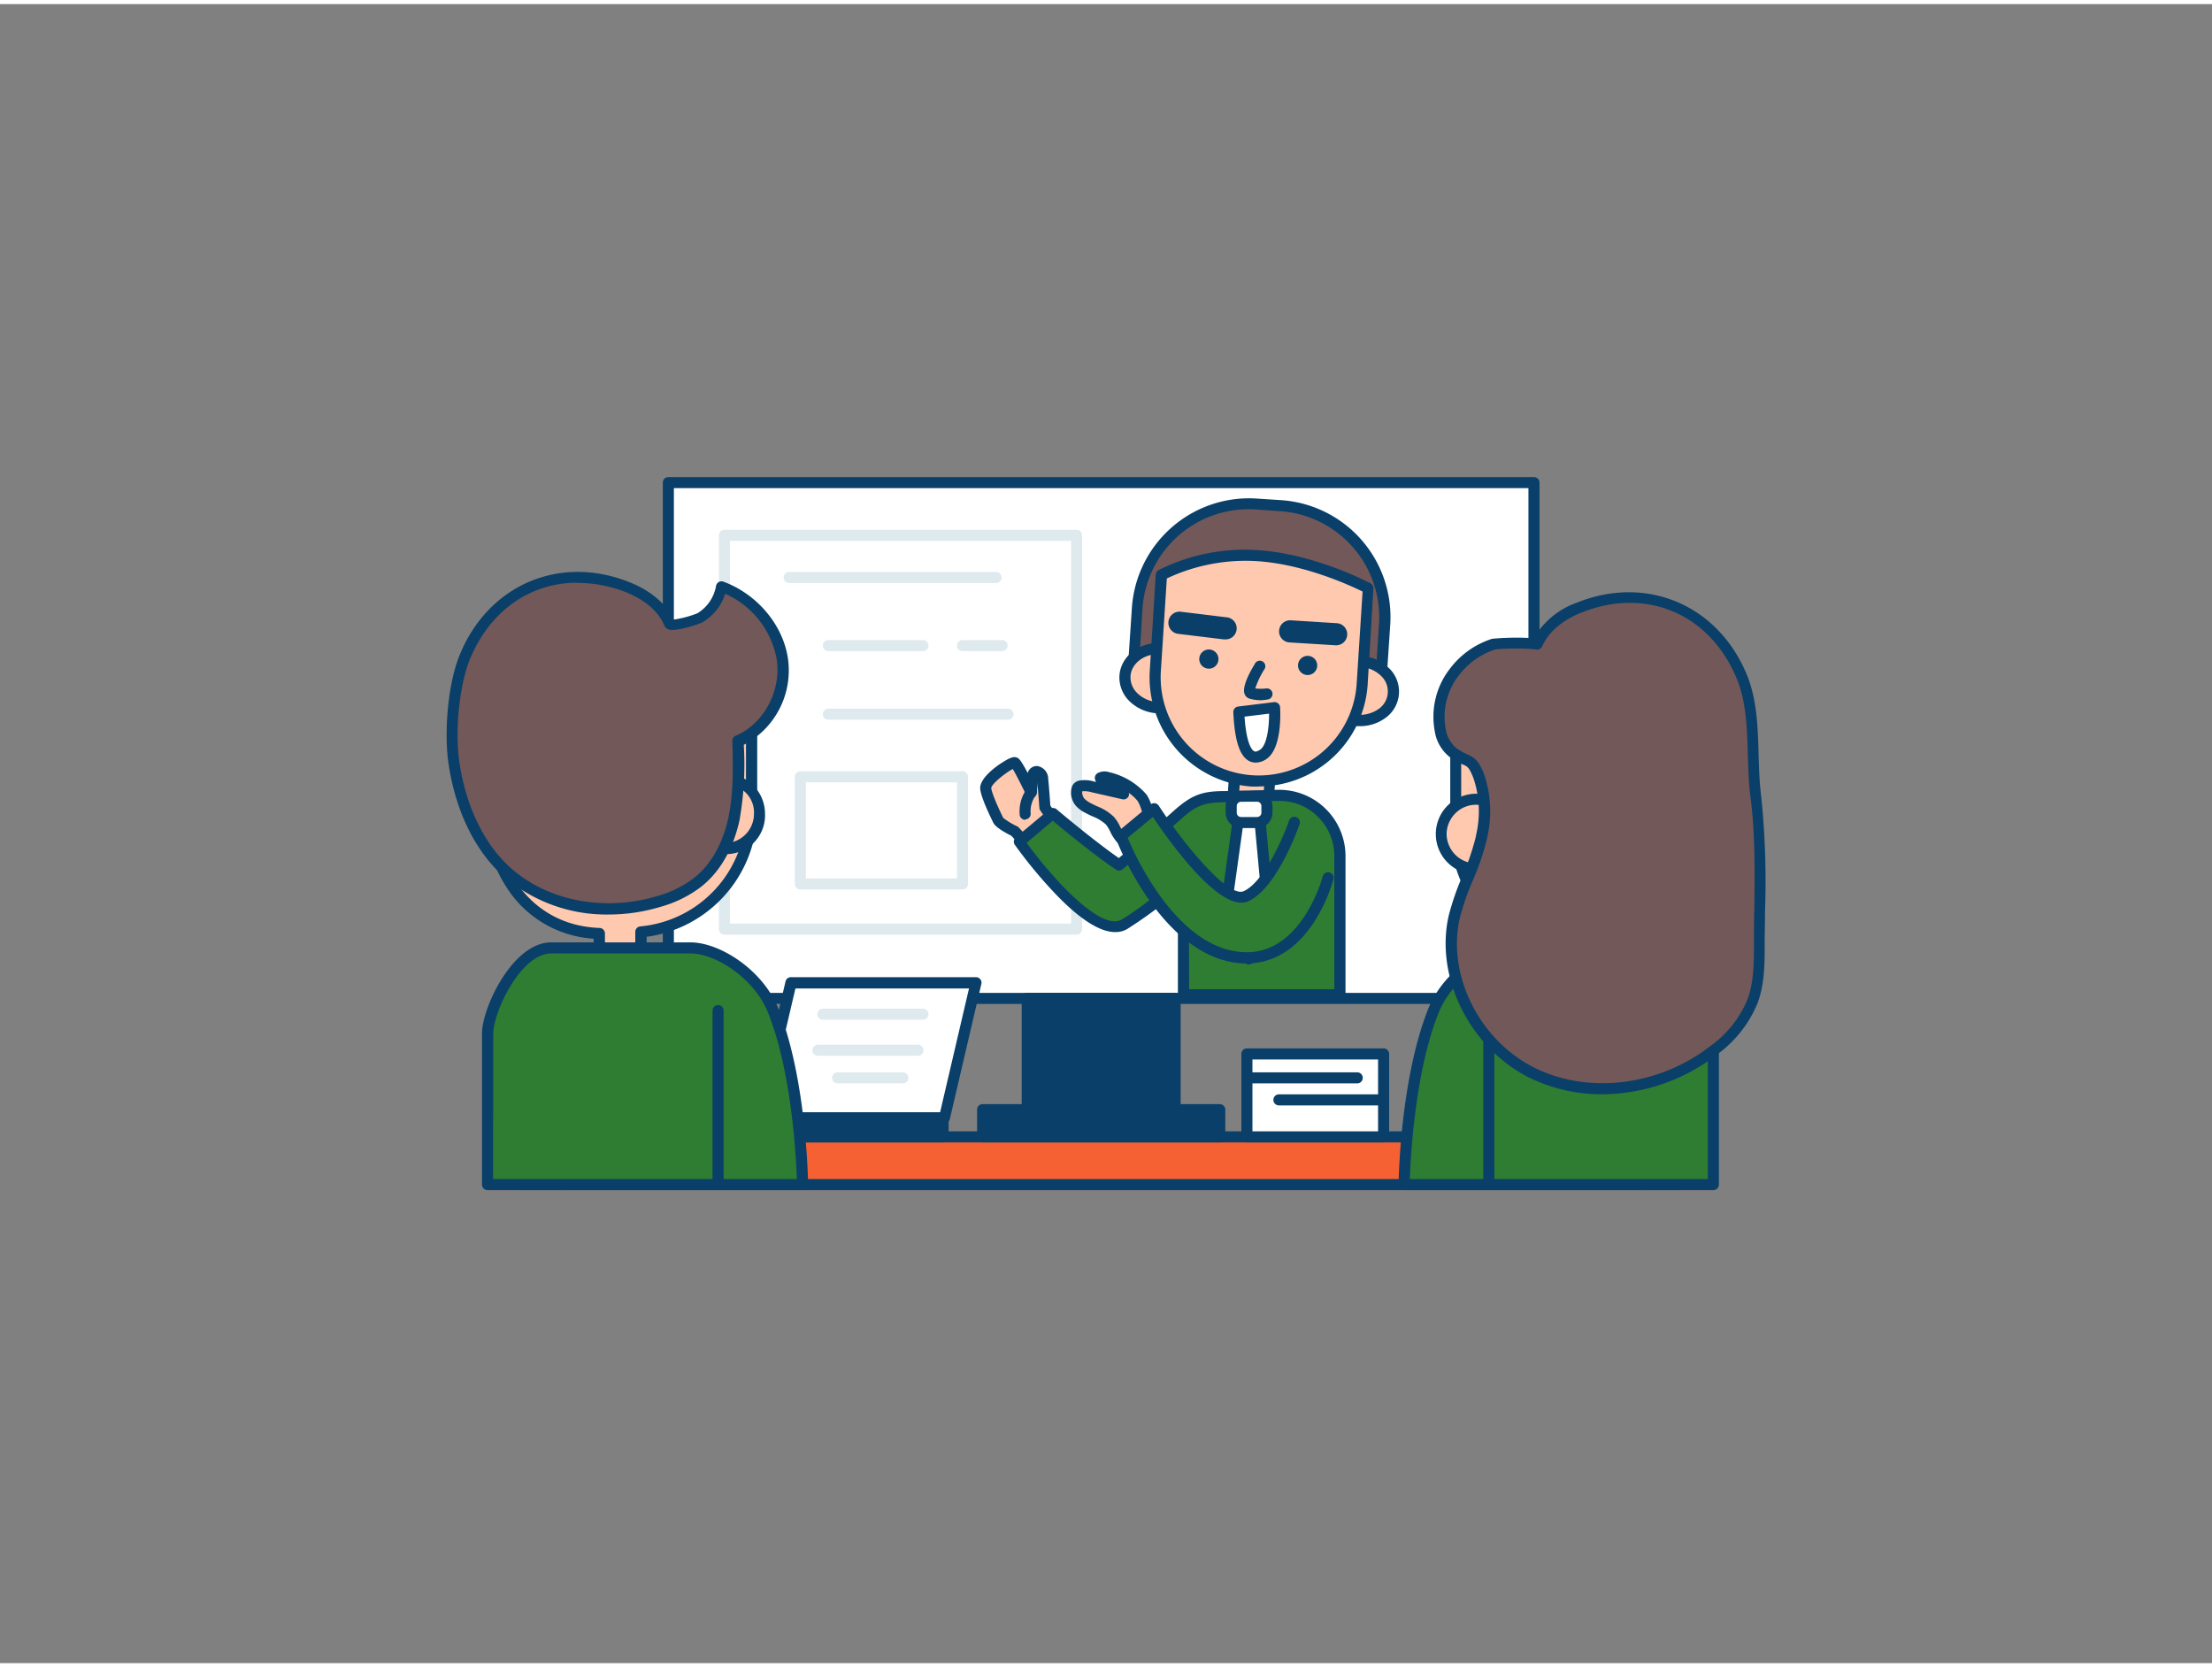 <svg id="_580_online_presentation_outline" data-name="#580_online_presentation_outline" xmlns="http://www.w3.org/2000/svg" viewBox="0 0 400 300" width="406" height="306" class="illustration styles_illustrationTablet__1DWOa"><rect x="0" y="0" width="400" height="300" fill="#808080" stroke="none"/><rect x="120.86" y="86.53" width="156.53" height="93.27" fill="#fff"></rect><path d="M277.39,180.8H120.86a1,1,0,0,1-1-1V86.53a1,1,0,0,1,1-1H277.39a1,1,0,0,1,1,1V179.8A1,1,0,0,1,277.39,180.8Zm-155.53-2H276.39V87.53H121.86Z" fill="#093f68"></path><path d="M194.68,168.27H131a1,1,0,0,1-1-1V96.06a1,1,0,0,1,1-1h63.68a1,1,0,0,1,1,1v71.21A1,1,0,0,1,194.68,168.27Zm-62.68-2h61.68V97.06H132Z" fill="#dfeaef"></path><rect x="94.12" y="204.84" width="209.66" height="8.63" transform="translate(397.9 418.31) rotate(-180)" fill="#f56132"></rect><path d="M303.78,214.47H94.12a1,1,0,0,1-1-1v-8.63a1,1,0,0,1,1-1H303.78a1,1,0,0,1,1,1v8.63A1,1,0,0,1,303.78,214.47Zm-208.66-2H302.78v-6.63H95.12Z" fill="#093f68"></path><ellipse cx="306.15" cy="151.03" rx="7.27" ry="6.27" fill="#ffc9b0"></ellipse><path d="M306.15,158.3c-4.56,0-8.27-3.26-8.27-7.27s3.71-7.26,8.27-7.26,8.27,3.26,8.27,7.26S310.71,158.3,306.15,158.3Zm0-12.53c-3.46,0-6.27,2.36-6.27,5.26s2.81,5.27,6.27,5.27,6.27-2.36,6.27-5.27S309.61,145.77,306.15,145.77Z" fill="#093f68"></path><path d="M275,124.16c-6.24,10.71-10.5,4.64-11.78,2.54v22.82a21.93,21.93,0,0,0,20,21.85v4.69a3.75,3.75,0,0,0,7.49,0v-4.4c13.3-.5,19.79-11.95,19.79-22.14l-3.43-20.31S298.36,136,275,124.16Z" fill="#ffc9b0"></path><path d="M287,180.8a4.75,4.75,0,0,1-4.75-4.74v-3.79a23.08,23.08,0,0,1-20-22.75V126.7a1,1,0,0,1,1.85-.52c1.27,2.08,2.6,3.14,4,3.14h0c1.83,0,3.93-2,6.08-5.67a1,1,0,0,1,1.32-.38c22.35,11.32,30.95,5.21,31,5.15a1,1,0,0,1,1-.13,1,1,0,0,1,.62.76l3.43,20.31a.86.86,0,0,1,0,.16,25.21,25.21,0,0,1-5.12,15.32,20,20,0,0,1-14.67,7.76v3.46A4.75,4.75,0,0,1,287,180.8Zm-22.77-51.2v19.92a21.06,21.06,0,0,0,19.11,20.86,1,1,0,0,1,.91,1v4.69a2.75,2.75,0,0,0,5.49,0v-4.4a1,1,0,0,1,1-1c12.33-.46,18.8-10.92,18.83-21l-3.18-18.84c-3.28,1.47-12.66,3.76-31-5.3-2.43,3.91-4.83,5.82-7.31,5.85h0A5.41,5.41,0,0,1,264.21,129.6Z" fill="#093f68"></path><ellipse cx="267.47" cy="150.08" rx="5.75" ry="6.27" fill="#ffc9b0"></ellipse><path d="M267.47,157.35a7.29,7.29,0,1,1,6.75-7.27A7,7,0,0,1,267.47,157.35Zm0-12.54a5.3,5.3,0,1,0,4.75,5.27A5,5,0,0,0,267.47,144.81Z" fill="#093f68"></path><path d="M297.64,214.47a1,1,0,0,1-1-1V183.54a1,1,0,1,1,2,0v29.93A1,1,0,0,1,297.64,214.47Z" fill="#093f68"></path><path d="M302.52,170.67H274.17c-5,0-12.33,4.8-14.93,11.29-5.09,12.68-5.33,31.51-5.33,31.51h55.92V178A7.31,7.31,0,0,0,302.52,170.67Z" fill="#2e7d32"></path><path d="M269.22,213.74a1,1,0,0,1-1-1V182a1,1,0,0,1,2,0v30.78A1,1,0,0,1,269.22,213.74Z" fill="#093f68"></path><path d="M309.83,214.47H253.91a1,1,0,0,1-1-1c0-.78.3-19.17,5.4-31.88,2.82-7,10.62-11.91,15.86-11.91h28.34a8.33,8.33,0,0,1,8.32,8.32v35.48A1,1,0,0,1,309.83,214.47Zm-54.89-2h53.89V178a6.33,6.33,0,0,0-6.32-6.32H274.17c-4.59,0-11.55,4.56-14,10.66C255.88,193,255.08,208.41,254.94,212.47Z" fill="#093f68"></path><path d="M268,150.28c.65-3.43.71-7.58-.61-10.79s-1.82-2.18-4.56-4.11a6.55,6.55,0,0,1-2.36-4.16,13.15,13.15,0,0,1,2.53-10.4,14.6,14.6,0,0,1,7.15-5.09c.87-.24,8-.28,7.85,0,1.32-3.16,4.34-5.31,7.51-6.6,12.3-5,24.5.38,29.49,12.49,2.7,6.54,1.63,14.71,2.52,21.58,1.15,8.81.65,18,.64,26.92,0,3.45,0,7-1.23,10.22a20.86,20.86,0,0,1-7.13,8.94c-9.09,7-22.1,9-32.44,4.07S260.37,176.12,263,165c1.13-4.79,3.75-9.14,4.82-13.94C267.87,150.77,267.92,150.53,268,150.28Z" fill="#725858"></path><path d="M289.76,197.13a29.68,29.68,0,0,1-12.86-2.83C265.9,189,259.36,176,262,164.72a48.2,48.2,0,0,1,2.43-7,45,45,0,0,0,2.39-6.93c.05-.23.1-.46.14-.7a18.7,18.7,0,0,0-.55-10.22c-.76-1.85-1-2-1.95-2.4a12.57,12.57,0,0,1-2.26-1.28,7.38,7.38,0,0,1-2.76-4.77,14.14,14.14,0,0,1,2.72-11.2,15.38,15.38,0,0,1,7.67-5.45,48,48,0,0,1,7.54-.1,14.54,14.54,0,0,1,7.72-6.41c12.62-5.11,25.57.37,30.79,13,1.84,4.45,2,9.55,2.13,14.49.08,2.58.15,5,.45,7.34a149,149,0,0,1,.71,21c0,2-.06,4-.06,6,0,3.34,0,7.13-1.29,10.57a21.57,21.57,0,0,1-7.46,9.38A34.06,34.06,0,0,1,289.76,197.13Zm-15.42-80.59a30.36,30.36,0,0,0-3.95.16,13.48,13.48,0,0,0-6.62,4.73,12.14,12.14,0,0,0-2.35,9.59,5.68,5.68,0,0,0,1.95,3.54,11.45,11.45,0,0,0,1.94,1.1c1.26.57,2,1,3,3.45a20.67,20.67,0,0,1,.67,11.36h0c-.05.26-.1.51-.16.76a46.24,46.24,0,0,1-2.49,7.25,45.81,45.81,0,0,0-2.33,6.7c-2.45,10.41,3.61,22.41,13.79,27.31,9.67,4.66,22.28,3.06,31.4-4A19.67,19.67,0,0,0,316,180c1.15-3.1,1.16-6.54,1.17-9.87,0-2,0-4,.06-6.07.09-6.86.19-14-.69-20.72-.32-2.42-.39-5-.47-7.54-.14-4.76-.28-9.67-2-13.79-4.85-11.78-16.44-16.69-28.19-11.94-3.44,1.39-5.91,3.54-7,6.06h0a1,1,0,0,1-1.3.53l-.12,0A28.46,28.46,0,0,0,274.34,116.54ZM268,150.28h0Zm9.08-34.89Z" fill="#093f68"></path><ellipse cx="92.92" cy="147.39" rx="7.27" ry="6.27" fill="#ffc9b0"></ellipse><path d="M92.92,154.65c-4.57,0-8.28-3.26-8.28-7.26s3.71-7.27,8.28-7.27,8.27,3.26,8.27,7.27S97.48,154.65,92.92,154.65Zm0-12.53c-3.46,0-6.28,2.36-6.28,5.27s2.82,5.26,6.28,5.26,6.27-2.36,6.27-5.26S96.38,142.12,92.92,142.12Z" fill="#093f68"></path><path d="M124.08,120.51c6.24,10.71,10.5,4.65,11.78,2.54v22.83a21.93,21.93,0,0,1-20,21.85v4.68a3.75,3.75,0,0,1-7.49,0V168c-13.3-.49-19.8-11.94-19.8-22.13L92,125.57S100.71,132.35,124.08,120.51Z" fill="#ffc9b0"></path><path d="M112.09,177.15a4.75,4.75,0,0,1-4.74-4.74V169a20.09,20.09,0,0,1-14.68-7.76,25.28,25.28,0,0,1-5.12-15.32,1,1,0,0,1,0-.17L91,125.4a1,1,0,0,1,1.6-.62c.08,0,8.67,6.17,31-5.16A1,1,0,0,1,125,120c2.14,3.69,4.25,5.64,6.08,5.66h0c1.36,0,2.69-1,4-3.14a1,1,0,0,1,1.12-.44,1,1,0,0,1,.73,1v22.83a23.09,23.09,0,0,1-20,22.75v3.78A4.75,4.75,0,0,1,112.09,177.15ZM89.55,146c0,10.13,6.51,20.6,18.84,21.06a1,1,0,0,1,1,1v4.4a2.75,2.75,0,0,0,5.49,0v-4.68a1,1,0,0,1,.91-1,21.05,21.05,0,0,0,19.11-20.85V126a5.51,5.51,0,0,1-3.85,1.71c-2.48,0-4.88-1.94-7.31-5.85-18.3,9.06-27.68,6.78-31,5.3Z" fill="#093f68"></path><ellipse cx="131.6" cy="146.43" rx="5.75" ry="6.27" fill="#ffc9b0"></ellipse><path d="M131.6,153.7a7.29,7.29,0,1,1,6.74-7.27A7,7,0,0,1,131.6,153.7Zm0-12.53a5.29,5.29,0,1,0,4.74,5.26A5,5,0,0,0,131.6,141.17Z" fill="#093f68"></path><path d="M101.43,214.47a1,1,0,0,1-1-1V183.54a1,1,0,0,1,2,0v29.93A1,1,0,0,1,101.43,214.47Z" fill="#093f68"></path><polygon points="143.05 176.96 176.49 176.96 170.78 201.39 137.34 201.39 143.05 176.96" fill="#fff"></polygon><path d="M170.78,202.39H137.34a1,1,0,0,1-1-1.23l5.71-24.43a1,1,0,0,1,1-.77h33.44a1,1,0,0,1,.78.38,1,1,0,0,1,.19.85l-5.7,24.43A1,1,0,0,1,170.78,202.39Zm-32.18-2H170L175.23,178H143.84Z" fill="#093f68"></path><rect x="127.07" y="201.39" width="43.47" height="3.45" fill="#093f68"></rect><path d="M170.54,205.84H127.07a1,1,0,0,1-1-1v-3.45a1,1,0,0,1,1-1h43.47a1,1,0,0,1,1,1v3.45A1,1,0,0,1,170.54,205.84Zm-42.47-2h41.47v-1.45H128.07Z" fill="#093f68"></path><path d="M99.7,170.67h25.2c5,0,12.33,4.8,14.93,11.29,5.09,12.68,5.33,31.51,5.33,31.51h-57V186.15C88.19,182.11,93.29,170.67,99.7,170.67Z" fill="#2e7d32"></path><path d="M145.16,214.47h-57a1,1,0,0,1-1-1V186.15c0-4.65,5.54-16.48,12.51-16.48h25.2c5.24,0,13,4.89,15.86,11.91,5.1,12.71,5.39,31.1,5.4,31.88a1,1,0,0,1-1,1Zm-56-2h54.94c-.14-4.06-.94-19.44-5.23-30.14-2.45-6.1-9.41-10.66-14-10.66H99.7c-3.27,0-6,3.6-7.31,5.75-2.08,3.37-3.2,7-3.2,8.73Z" fill="#093f68"></path><path d="M132.77,147.13l0-.07c.93-4.51.81-9.15.68-13.75,5.56-2.3,8.86-8.77,8-14.73s-5.4-11.09-11-13.18a8.12,8.12,0,0,1-3.88,5.65c-.53.32-5.21,1.77-5.5,1.08-1.32-3.16-4.34-5.31-7.51-6.59-12.29-5-24.5.37-29.49,12.48-2.11,5.14-2.79,13.51-2,18.89,1,7.08,3.72,14.33,8.92,19.4,7.2,7,18.5,8.88,28.13,6a20.88,20.88,0,0,0,7.06-3.47C129.74,156,131.83,151.61,132.77,147.13Z" fill="#725858"></path><path d="M110.11,164.63A28.4,28.4,0,0,1,90.27,157c-4.8-4.68-8.07-11.78-9.21-20-.73-5.25-.14-14,2.11-19.41,5.21-12.65,18.16-18.13,30.79-13,3.75,1.52,6.52,3.89,7.87,6.71a19.31,19.31,0,0,0,4.26-1.13,7.21,7.21,0,0,0,3.39-4.94,1,1,0,0,1,.48-.71,1,1,0,0,1,.85-.08c6.15,2.27,10.84,7.89,11.69,14a15.2,15.2,0,0,1-8,15.51,58.4,58.4,0,0,1-.72,13.31l0,.07c-.77,3.69-2.61,8.82-7,12.29a21.68,21.68,0,0,1-7.4,3.64A32.29,32.29,0,0,1,110.11,164.63Zm-5.75-60c-8.37,0-15.73,5-19.34,13.73-2.12,5.15-2.68,13.39-2,18.37,1.08,7.77,4.14,14.45,8.63,18.82,6.62,6.46,17.28,8.72,27.15,5.76a19.71,19.71,0,0,0,6.72-3.3c3.89-3.09,5.55-7.76,6.25-11.13a.37.37,0,0,0,0-.09c.91-4.38.78-9,.66-13.49a1,1,0,0,1,.61-1c5-2.09,8.23-8,7.44-13.67a16.08,16.08,0,0,0-9.34-12,9.21,9.21,0,0,1-4.08,5.14c-.52.31-4.78,1.76-6.14,1.31a1.3,1.3,0,0,1-.79-.71c-1-2.51-3.52-4.66-7-6.05A23.66,23.66,0,0,0,104.36,104.67Zm28.41,42.46h0Z" fill="#093f68"></path><path d="M129.85,213.74a1,1,0,0,1-1-1V182a1,1,0,0,1,2,0v30.78A1,1,0,0,1,129.85,213.74Z" fill="#093f68"></path><rect x="185.75" y="179.8" width="26.75" height="20.12" fill="#093f68"></rect><path d="M212.5,200.92H185.75a1,1,0,0,1-1-1V179.8a1,1,0,0,1,1-1H212.5a1,1,0,0,1,1,1v20.12A1,1,0,0,1,212.5,200.92Zm-25.75-2H211.5V180.8H186.75Z" fill="#093f68"></path><rect x="177.69" y="199.92" width="42.88" height="4.92" fill="#093f68"></rect><path d="M220.57,205.84H177.69a1,1,0,0,1-1-1v-4.92a1,1,0,0,1,1-1h42.88a1,1,0,0,1,1,1v4.92A1,1,0,0,1,220.57,205.84Zm-41.88-2h40.88v-2.92H178.69Z" fill="#093f68"></path><path d="M180.12,104.69H142.71a1,1,0,0,1,0-2h37.41a1,1,0,0,1,0,2Z" fill="#dfeaef"></path><path d="M166.9,117H149.79a1,1,0,0,1,0-2H166.9a1,1,0,0,1,0,2Z" fill="#dfeaef"></path><path d="M181.21,117h-7.16a1,1,0,0,1,0-2h7.16a1,1,0,0,1,0,2Z" fill="#dfeaef"></path><path d="M158.56,129.41h-8.78a1,1,0,0,1-1-1,1,1,0,0,1,1-1c.58,0,32.17,0,32.49,0a1,1,0,0,1,0,2Z" fill="#dfeaef"></path><path d="M174.05,160.1H144.72a1,1,0,0,1-1-1V139.73a1,1,0,0,1,1-1h29.33a1,1,0,0,1,1,1V159.1A1,1,0,0,1,174.05,160.1Zm-28.33-2h27.33V140.73H145.72Z" fill="#dfeaef"></path><path d="M205.76,90.49h44.82a0,0,0,0,1,0,0v15.06a20.2,20.2,0,0,1-20.2,20.2H226a20.2,20.2,0,0,1-20.2-20.2V90.49A0,0,0,0,1,205.76,90.49Z" transform="translate(448.93 230.65) rotate(-176.32)" fill="#725858"></path><path d="M249.4,128.15h-.07l-44.72-2.88a1,1,0,0,1-.93-1.06l1-15a21.24,21.24,0,0,1,22.53-19.8l4.39.29a21.19,21.19,0,0,1,19.8,22.52l-1,15a1,1,0,0,1-1,.94Zm-43.66-4.81,42.73,2.75.9-14a19.23,19.23,0,0,0-17.94-20.4h0L227,91.38a19.24,19.24,0,0,0-20.4,17.93Z" fill="#093f68"></path><path d="M225.79,139.61h1a2.71,2.71,0,0,1,2.71,2.71V146a0,0,0,0,1,0,0h-6.4a0,0,0,0,1,0,0v-3.68a2.71,2.71,0,0,1,2.71-2.71Z" transform="translate(442.91 299.83) rotate(-176.32)" fill="#ffc9b0"></path><path d="M226.72,147h-.24l-1-.06a3.71,3.71,0,0,1-3.47-3.94l.24-3.68a1,1,0,0,1,.33-.68,1,1,0,0,1,.73-.25l6.38.41a1,1,0,0,1,.93,1.06l-.23,3.67A3.73,3.73,0,0,1,226.72,147Zm-2.5-6.56-.17,2.67a1.71,1.71,0,0,0,1.6,1.83h0l1,.06a1.69,1.69,0,0,0,1.82-1.6l.17-2.68Z" fill="#093f68"></path><ellipse cx="245.78" cy="124.21" rx="5.35" ry="6.21" transform="translate(106.06 361.51) rotate(-86.32)" fill="#ffc9b0"></ellipse><path d="M245.91,130.57l-.54,0a7.73,7.73,0,0,1-4.92-2.13,6,6,0,0,1-1.87-4.67c.23-3.5,3.61-6.14,7.61-5.88a7.73,7.73,0,0,1,4.92,2.13,5.85,5.85,0,0,1-.59,9.07A7.66,7.66,0,0,1,245.91,130.57Zm-.25-10.72c-2.7,0-4.94,1.74-5.08,4a4,4,0,0,0,1.27,3.12,6,6,0,0,0,7.47.48,3.85,3.85,0,0,0,.39-6,5.7,5.7,0,0,0-3.65-1.57Z" fill="#093f68"></path><ellipse cx="209.63" cy="121.88" rx="5.35" ry="6.21" transform="translate(74.55 323.27) rotate(-86.32)" fill="#ffc9b0"></ellipse><path d="M209.76,128.24h-.54a7.78,7.78,0,0,1-4.92-2.13,6,6,0,0,1-1.87-4.68c.23-3.49,3.61-6.14,7.61-5.88a7.78,7.78,0,0,1,4.92,2.13,6,6,0,0,1,1.87,4.68C216.62,125.69,213.49,128.24,209.76,128.24Zm-.25-10.71c-2.69,0-4.93,1.74-5.08,4a4,4,0,0,0,1.28,3.12,5.72,5.72,0,0,0,3.64,1.56c2.88.19,5.33-1.61,5.48-4a4,4,0,0,0-1.27-3.12,5.75,5.75,0,0,0-3.65-1.56Z" fill="#093f68"></path><path d="M226.42,140.45h0a18.74,18.74,0,0,0,19.9-17.5l1.12-17.31s-9.74-5.21-19.93-5.89A33.64,33.64,0,0,0,210,103.23l-1.12,17.32A18.74,18.74,0,0,0,226.42,140.45Z" fill="#ffc9b0"></path><path d="M227.65,141.49c-.43,0-.86,0-1.29,0a19.78,19.78,0,0,1-18.44-21L209,103.17a1,1,0,0,1,.5-.81,34.66,34.66,0,0,1,18-3.61c10.28.68,19.92,5.79,20.33,6a1,1,0,0,1,.52,1L247.32,123a19.74,19.74,0,0,1-19.67,18.47ZM211,103.86l-1.08,16.75a17.76,17.76,0,0,0,16.57,18.84h0a17.74,17.74,0,0,0,18.84-16.56l1.07-16.66c-2.21-1.09-10.48-4.92-19-5.49A33.44,33.44,0,0,0,211,103.86Z" fill="#093f68"></path><circle cx="236.46" cy="119.59" r="1.74" fill="#093f68"></circle><circle cx="218.6" cy="118.44" r="1.74" fill="#093f68"></circle><path d="M228.11,125.88a7.34,7.34,0,0,1-2.17-.29,1.36,1.36,0,0,1-.88-.84c-.46-1.22.74-3.61,1.83-5.4a1,1,0,1,1,1.71,1,15.5,15.5,0,0,0-1.61,3.4,8.16,8.16,0,0,0,2,0,1,1,0,0,1,.23,2A10.56,10.56,0,0,1,228.11,125.88ZM227,124.11h0Z" fill="#093f68"></path><path d="M241.56,115.94h-.13l-8.26-.51a2,2,0,0,1-1.87-2.12,2,2,0,0,1,2.12-1.88l8.26.52a2,2,0,0,1-.12,4Z" fill="#093f68"></path><path d="M221.52,114.88l-.24,0-8.22-1a2,2,0,1,1,.47-4l8.21,1a2,2,0,0,1-.22,4Z" fill="#093f68"></path><path d="M224,128l6.46-.8s.45,6.86-2.06,8.49S224.33,134.78,224,128Z" fill="#fff"></path><path d="M227.05,137.16a2.57,2.57,0,0,1-1.16-.28c-1.72-.89-2.63-3.7-2.87-8.86a1,1,0,0,1,.88-1l6.46-.79a1,1,0,0,1,.76.22,1,1,0,0,1,.36.7c.05.77.4,7.5-2.52,9.4A3.47,3.47,0,0,1,227.05,137.16Zm-2-8.31c.35,5.13,1.41,6.08,1.74,6.25s.6,0,1.06-.26c1.3-.85,1.65-4.27,1.64-6.53Z" fill="#093f68"></path><path d="M192.55,150.35c-.2,0-3.6-5.09-3.6-5.09s-.22-3.38-.4-5-1.46-1.79-1.74-1a24.88,24.88,0,0,0-.32,3.25c-.07,0-2.5-5.18-3-5.37s-5.16,2.86-5.25,4.54c-.05.82,1.06,3.42,2.26,5.88.34.69,3,2,3,2s3.23,3.52,4.13,4.32Z" fill="#ffc9b0"></path><path d="M187.62,154.9a1,1,0,0,1-.67-.26c-.83-.73-3.45-3.58-4.07-4.25-1.31-.66-2.88-1.57-3.26-2.36-1.12-2.26-2.43-5.21-2.37-6.37.1-1.87,3.12-4,4.05-4.55,1.67-1.08,2.17-1,2.56-.87s.75.48,2,2.83l0-.09a1.69,1.69,0,0,1,1.79-1.19,2.35,2.35,0,0,1,1.9,2.34c.15,1.4.33,4,.38,4.79,1.37,2,2.89,4.23,3.25,4.65a1,1,0,0,1,0,1.59l-4.94,3.55A1,1,0,0,1,187.62,154.9Zm-4.48-16.58c-1.26.64-3.83,2.68-3.89,3.44,0,.39.57,2.14,2.16,5.39a12.77,12.77,0,0,0,2.52,1.53.93.93,0,0,1,.3.22c.72.79,2.47,2.67,3.48,3.7l3.4-2.44c-.58-.78-1.48-2.1-3-4.35a.92.92,0,0,1-.16-.49s-.2-2.85-.36-4.55c0,.41,0,.84-.06,1.13,0,.81-.07,1.51-.91,1.63s-.88-.19-1.6-1.63C184.62,141.09,183.67,139.18,183.14,138.32Z" fill="#093f68"></path><path d="M185.39,147.51a1,1,0,0,1-1-1,6.88,6.88,0,0,1,1.33-4.66,1,1,0,0,1,1.52,1.3,4.93,4.93,0,0,0-.86,3.28,1,1,0,0,1-.95,1Z" fill="#093f68"></path><path d="M190.39,146.37s7.39,6.26,12,9.31c0,0,7.34-6.18,10.33-8.87,3.37-3.05,5-3.54,9.52-3.49,2.43,0,5.49-.18,8.95-.23a11,11,0,0,1,11.12,11v25.09H214L214,162.68v-4.34s-6.63,5.73-10.65,8c-5.8,3.35-18.18-13.73-19-14.93Z" fill="#2e7d32"></path><path d="M242.29,180.15H214a1,1,0,0,1-1-1L213,160.49a82.3,82.3,0,0,1-9.16,6.76c-2.87,1.65-7.11-.34-12.58-5.93a83.23,83.23,0,0,1-7.75-9.3,1,1,0,0,1,.18-1.33l6.08-5.09a1,1,0,0,1,1.29,0c.07.06,6.76,5.71,11.26,8.82,1.79-1.51,7.28-6.15,9.73-8.36,3.67-3.31,5.55-3.8,10.2-3.75,1.35,0,3,0,4.64-.11,1.34-.05,2.78-.1,4.29-.12h.2a12,12,0,0,1,11.93,12v25.09A1,1,0,0,1,242.29,180.15Zm-27.26-2h26.26V154.06a9.91,9.91,0,0,0-3-7.13,9.73,9.73,0,0,0-7.11-2.84c-1.5,0-2.92.07-4.24.12-1.72.07-3.35.13-4.74.11-4.42,0-5.74.44-8.84,3.23s-10.28,8.83-10.36,8.9a1,1,0,0,1-1.2.06c-3.84-2.55-9.51-7.24-11.42-8.84l-4.73,4c4.15,5.77,13.28,16.12,17.16,13.88s10.43-7.87,10.5-7.92a1,1,0,0,1,1.07-.16,1,1,0,0,1,.58.91Z" fill="#093f68"></path><polygon points="223.91 147.57 221.45 165.19 225.81 172.66 229.5 165.58 227.83 147.57 223.91 147.57" fill="#fff"></polygon><path d="M225.81,173.67a1,1,0,0,1-.86-.5l-4.36-7.48a1,1,0,0,1-.13-.64l2.46-17.62a1,1,0,0,1,1-.86h3.92a1,1,0,0,1,1,.91l1.67,18a1,1,0,0,1-.11.56l-3.69,7.08a1,1,0,0,1-.86.54ZM222.49,165l3.27,5.61,2.72-5.22-1.56-16.81h-2.14Z" fill="#093f68"></path><path d="M209,148.18c-1.18-.34-1.72-3.69-2.44-4.63a11.94,11.94,0,0,0-6.25-3.72,1.66,1.66,0,0,0-1.33.07,2.34,2.34,0,0,0,1.23,1.34,29.66,29.66,0,0,0,2.94,1.58l-5.54-1.26a5.06,5.06,0,0,0-2.18-.18.93.93,0,0,0-.54.29.73.73,0,0,0-.14.34,2.66,2.66,0,0,0,.56,2.33,5.31,5.31,0,0,0,1.58,1.11c1.21.64,2.91,1.19,3.83,2.22s1.13,2.25,2,3.18Z" fill="#ffc9b0"></path><path d="M202.7,151.85a1,1,0,0,1-.73-.32,8.31,8.31,0,0,1-1.19-1.86,6.7,6.7,0,0,0-.81-1.33,7.84,7.84,0,0,0-2.41-1.46c-.4-.18-.79-.36-1.14-.55a6.15,6.15,0,0,1-1.86-1.34,3.69,3.69,0,0,1-.79-3.21,2,2,0,0,1,.33-.73,1.9,1.9,0,0,1,1.12-.65,6,6,0,0,1,2.61.18l.37.08a2,2,0,0,1-.2-.55,1,1,0,0,1,.41-1,2.63,2.63,0,0,1,2.15-.22,12.69,12.69,0,0,1,6.79,4.08,8.26,8.26,0,0,1,.94,2.09,7.26,7.26,0,0,0,1,2.21,1,1,0,0,1,.7.89,1,1,0,0,1-.63,1l-6.3,2.67A.85.85,0,0,1,202.7,151.85Zm-7-9.5a1.84,1.84,0,0,0,.4,1.34,4.8,4.8,0,0,0,1.29.88c.32.17.67.33,1,.49a9.07,9.07,0,0,1,3.07,1.95,7.63,7.63,0,0,1,1.1,1.75c.16.31.31.6.47.87l4.26-1.81a13.35,13.35,0,0,1-.89-2.13,7.71,7.71,0,0,0-.64-1.53,7.41,7.41,0,0,0-1.63-1.52,1.07,1.07,0,0,1,0,.5,1,1,0,0,1-1.17.65l-5.54-1.26A4.56,4.56,0,0,0,195.67,142.35Z" fill="#093f68"></path><rect x="222.64" y="143.23" width="6.45" height="4.76" rx="1.77" fill="#fff"></rect><path d="M227.32,149h-2.9a2.78,2.78,0,0,1-2.78-2.77V145a2.78,2.78,0,0,1,2.78-2.77h2.9A2.78,2.78,0,0,1,230.1,145v1.22A2.78,2.78,0,0,1,227.32,149Zm-2.9-4.76a.78.78,0,0,0-.78.77v1.22a.78.78,0,0,0,.78.77h2.9a.78.78,0,0,0,.78-.77V145a.78.78,0,0,0-.78-.77Z" fill="#093f68"></path><path d="M240.14,158s-3.74,14.65-14.93,14.46c-14.3-.24-22.52-22-22.52-22l6-5s11.74,18.07,16.63,15.81S234,148,234,148" fill="#2e7d32"></path><path d="M225.42,173.48h-.23c-6.18-.1-12.2-4.08-17.42-11.51a55.47,55.47,0,0,1-6-11.11,1,1,0,0,1,.29-1.13l6-5a1,1,0,0,1,.79-.22,1,1,0,0,1,.69.44c4.55,7,12.58,16.76,15.38,15.45,3.69-1.7,7.16-9.79,8.19-12.77a1,1,0,0,1,1.89.66c-.16.47-4,11.52-9.25,13.93-5,2.29-14.26-10.74-17.27-15.24l-4.57,3.79c1.5,3.57,9.24,20.47,21.34,20.68,10.25.2,13.9-13.57,13.94-13.71a1,1,0,0,1,1.21-.72,1,1,0,0,1,.73,1.22,29.1,29.1,0,0,1-3.4,7.59C234.51,170.85,230.27,173.48,225.42,173.48Z" fill="#093f68"></path><path d="M166.9,183.66H148.8a1,1,0,0,1,0-2h18.1a1,1,0,0,1,0,2Z" fill="#dfeaef"></path><path d="M166,190.17h-18.1a1,1,0,0,1,0-2H166a1,1,0,0,1,0,2Z" fill="#dfeaef"></path><path d="M163.26,195.17h-11.8a1,1,0,0,1,0-2h11.8a1,1,0,0,1,0,2Z" fill="#dfeaef"></path><rect x="225.48" y="189.86" width="24.72" height="14.98" fill="#fff"></rect><path d="M250.2,205.84H225.48a1,1,0,0,1-1-1v-15a1,1,0,0,1,1-1H250.2a1,1,0,0,1,1,1v15A1,1,0,0,1,250.2,205.84Zm-23.72-2H249.2v-13H226.48Z" fill="#093f68"></path><path d="M245.43,195.17H226.27a1,1,0,0,1,0-2h19.16a1,1,0,0,1,0,2Z" fill="#093f68"></path><path d="M250.2,199.15H231.27a1,1,0,0,1,0-2H250.2a1,1,0,0,1,0,2Z" fill="#093f68"></path></svg>
